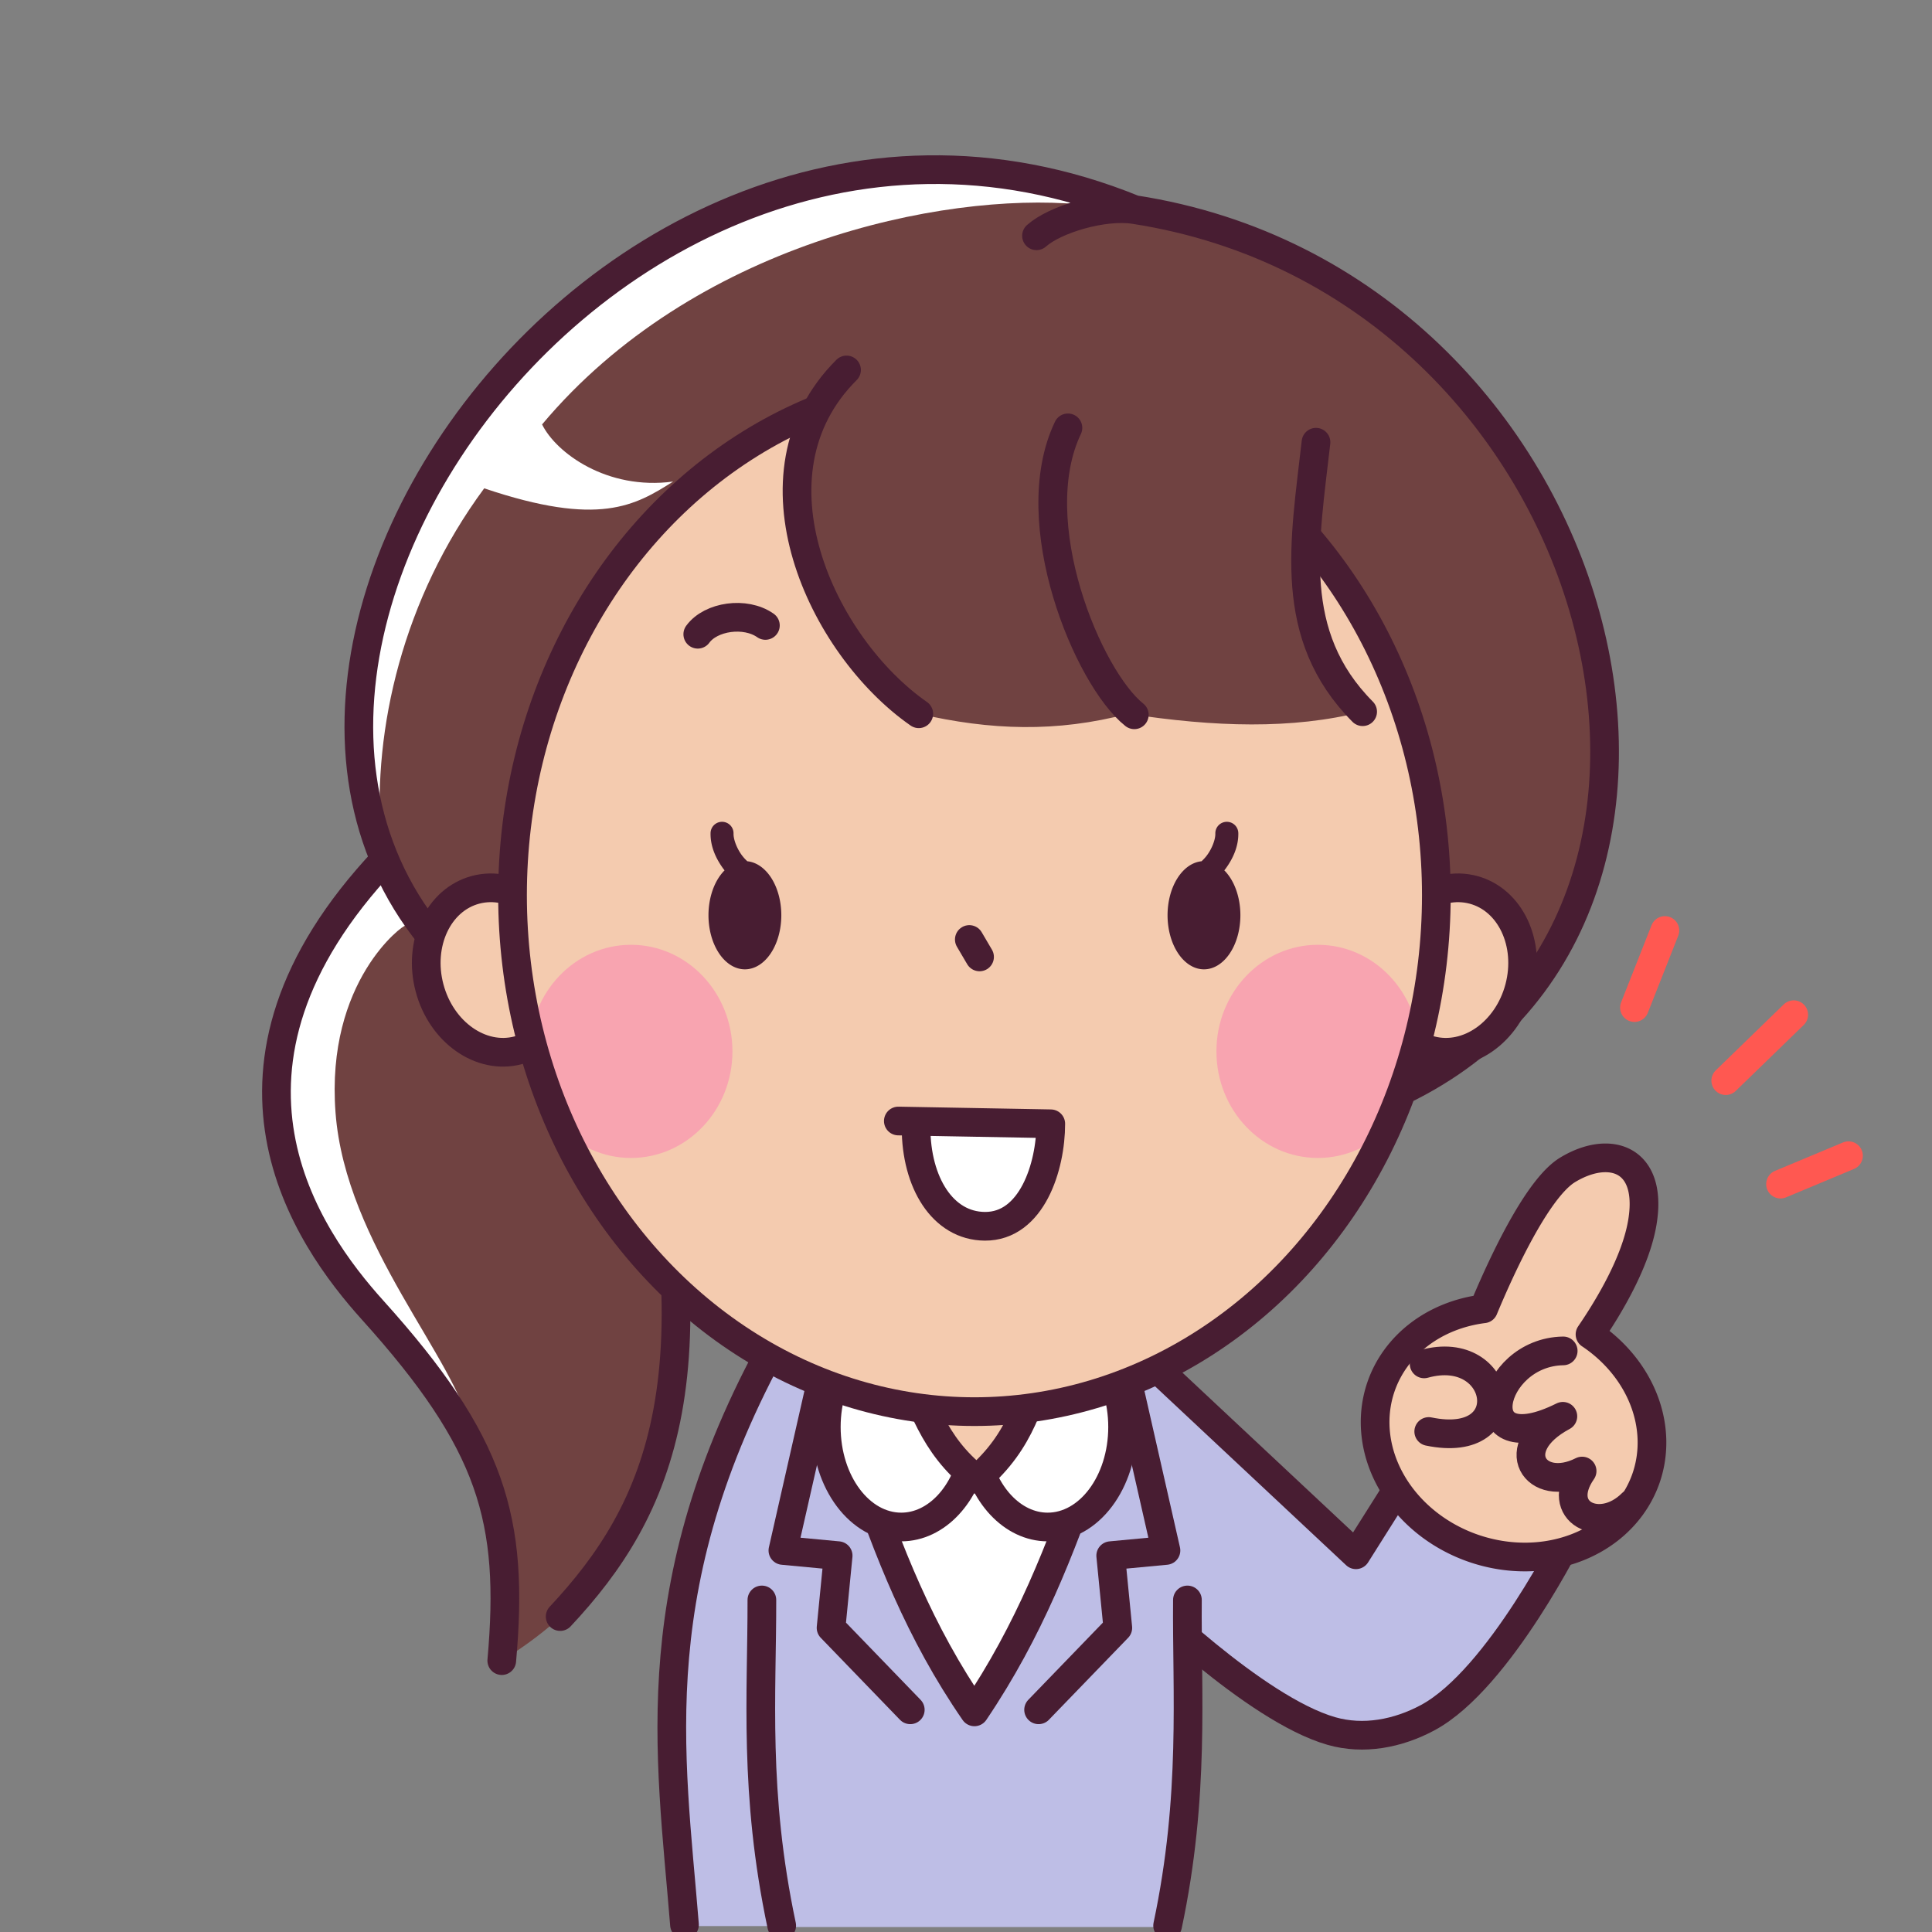 <svg width="120" height="120" xmlns="http://www.w3.org/2000/svg"><rect width="100%" height="100%" fill="#808080" stroke="none"/><path d="M48.613 82.55c-8.879 15.56-6.955 26.388-6.098 37.082h6.933c0-12.205 1.069-18.799 1.956-27.73" fill="#bebee6" fill-rule="evenodd"/><path d="M48.613 82.55c-8.879 15.56-6.955 26.306-6.098 37" fill="none" stroke="#481d32" stroke-linecap="round" stroke-linejoin="round" stroke-width="1.782"/><path d="M71.236 84.412L84.22 96.569l4.137-6.556 9.293 5.092s-4.502 9.183-8.975 11.584c-1.838.987-3.977 1.403-5.983.827-4.78-1.37-11.906-8.44-11.906-8.44" fill="#bebee6" fill-rule="evenodd" stroke="#481d32" stroke-linecap="round" stroke-linejoin="round" stroke-width="1.782"/><g stroke="#481d32" stroke-linecap="round" stroke-linejoin="round" stroke-width="1.323"><path d="M99.725 71.917c1.6.004 2.738 1.26 2.287 3.993-.404 2.45-2.049 5.21-3.253 6.972a8.707 7.625 18.97 0 1 3.486 8.91 8.707 7.625 18.97 0 1-10.714 4.381 8.707 7.625 18.97 0 1-5.755-10.041 8.707 7.625 18.97 0 1 6.372-4.84c1.034-2.484 3.289-7.456 5.217-8.628.811-.493 1.633-.75 2.36-.747z" fill="#f4cbaf" stroke-width="1.782"/><path d="M88.455 84.713c4.94-1.375 6.073 5.4.286 4.2m8.352-5.006c-4.616.072-6.093 7.086-.02 4.062-3.64 1.947-1.697 4.862 1.195 3.4-1.77 2.54 1.094 4.007 3.1 2.008" fill="none" stroke-width="1.782"/></g><path d="M31.165 103.144c9.746-5.975 14.18-16.949 8.02-39.844l-15.276-9.929c-12.268 13.007-4.818 23.507-.763 28.005 7.431 8.246 8.8 12.993 8.02 21.768z" fill="#704241" fill-rule="evenodd"/><path d="M25.162 57.504l-1.35-3.6c-.216-.359-6.964 5.725-6.752 14.582s8.16 14.367 12.242 20.522c-.915-4.574-7.835-11.672-8.461-19.892-.626-8.22 4.267-11.72 4.32-11.612z" fill="#fff" fill-rule="evenodd"/><path d="M23.91 53.371c-12.269 13.007-4.819 23.507-.764 28.005 7.431 8.246 8.8 12.993 8.02 21.768m3.627-2.737c6.182-6.61 10.17-15.103 4.392-37.107" fill="none" stroke="#481d32" stroke-linecap="round" stroke-width="1.782"/><path d="M35.447 64.7C3.46 49.832 35.532-1.225 70.454 13.018c29.598 4.626 39.786 44.3 16.04 54.992" fill="#704241" fill-rule="evenodd"/><path d="M67.053 12.691c-8.608-.776-24.01 2.491-33.383 13.671.865 1.761 4.034 4.102 8.138 3.549-2.347 1.479-4.57 2.839-11.733.42-5.062 6.856-6.906 14.949-6.424 21.686-3.848-7.689.584-21.851 8.178-29.818C41.6 11.946 58.092 7.53 67.053 12.69z" fill="#fff" fill-rule="evenodd"/><path d="M35.447 64.7C3.46 49.832 35.532-1.225 70.454 13.018m16.04 54.992c23.746-10.692 13.566-50.421-16.04-54.992-1.906-.294-4.911.593-6.075 1.627" fill="none" stroke="#481d32" stroke-linecap="round" stroke-width="1.782"/><path d="M50.678 82.941c-3.586 10.375-5.639 20.245-2.138 36.752h23.97c3.5-16.507 1.447-26.377-2.14-36.752z" fill="#bebee6"/><path d="M53.39 91.102c1.744 5.166 3.73 10.297 7.134 15.225 3.43-5.075 5.358-10.15 7.135-15.225" fill="#fff" fill-rule="evenodd" stroke="#481d32" stroke-linecap="round" stroke-linejoin="round" stroke-width="1.782"/><path d="M55.98 82.423c-2.572 0-4.658 2.78-4.657 6.21 0 3.431 2.085 6.212 4.658 6.212 2.184-.003 4.073-2.027 4.545-4.87.471 2.842 2.36 4.866 4.542 4.87 2.573 0 4.658-2.781 4.658-6.211s-2.085-6.211-4.658-6.211z" fill="#fff" stroke="#481d32" stroke-linecap="round" stroke-linejoin="round" stroke-width="1.782"/><path d="M56.087 84.69c1.283 2.432 1.769 4.978 4.583 7.192 2.88-2.478 3.178-4.956 4.292-7.434" fill="#f4cbaf" fill-rule="evenodd" stroke="#481d32" stroke-linecap="round" stroke-linejoin="round" stroke-width="1.782"/><path d="M51.077 85.514l-2.45 10.788 3.432.323-.44 4.482 4.92 5.092M69.97 85.514l2.45 10.788-3.432.323.441 4.483-4.92 5.091M72.523 119.603c1.711-8.07 1.18-14.517 1.23-20.227m-26.431 0c.01 5.805-.519 11.975 1.231 20.227" fill="none" stroke="#481d32" stroke-linecap="round" stroke-linejoin="round" stroke-width="1.782"/><g transform="matrix(1.347 0 0 1.347 47.33 -479.416)"><ellipse transform="rotate(-14.855)" cx="-114.531" cy="384.119" rx="3.213" ry="3.828" fill="#f4cbaf" stroke="#481d32" stroke-width="1.323"/><ellipse transform="scale(-1 1) rotate(-14.855)" cx="-133.466" cy="379.097" rx="3.213" ry="3.828" fill="#f4cbaf" stroke="#481d32" stroke-width="1.323"/><ellipse cx="9.795" cy="397.193" rx="21.299" ry="23.813" fill="#f4cbaf"/><path d="M9.559 399.235l.472.803" fill="none" stroke="#481d32" stroke-linecap="round" stroke-width="1.323"/><ellipse cx="-6.042" cy="404.394" rx="4.679" ry="4.915" fill="#ff69b4" fill-opacity=".392"/><ellipse cx="25.632" cy="404.394" rx="4.679" ry="4.915" fill="#ff69b4" fill-opacity=".392"/><ellipse cx="9.795" cy="397.193" rx="21.299" ry="23.813" fill="none" stroke="#481d32" stroke-linecap="round" stroke-linejoin="round" stroke-width="1.323"/></g><g><path d="M52.58 22.978c-6.522 6.492-1.544 17.154 4.486 21.355 4.455 1.031 8.55 1.173 13.006 0 5.374.826 10.182.984 14.564-.127-4.724-4.758-3.603-10.516-2.897-16.738-12.79-7.527-20.69-8.194-29.16-4.49z" fill="#704241" fill-rule="evenodd"/><path d="M52.58 22.978c-6.522 6.492-1.544 17.154 4.486 21.355m13.388.064c-2.864-2.27-6.927-11.958-4.123-17.822m18.305 17.63c-4.724-4.757-3.603-10.515-2.897-16.737" fill="none" stroke="#481d32" stroke-linecap="round" stroke-linejoin="round" stroke-width="1.782"/></g><g fill="#481d32" fill-rule="evenodd" color="#000" white-space="normal"><path d="M44.85 51.044a.713.713 0 0 0-.716.713c-.014.811.33 1.583.816 2.234l.055.068a2.262 3.361 0 0 0-1 2.786 2.262 3.361 0 0 0 2.262 3.362 2.262 3.361 0 0 0 2.262-3.362 2.262 3.361 0 0 0-2.111-3.35 2.774 2.774 0 0 1-.326-.357c-.337-.45-.537-1.01-.531-1.358a.713.713 0 0 0-.711-.736zM76.199 51.044a.713.713 0 0 1 .715.713c.014.811-.329 1.583-.816 2.234-.017.023-.037.045-.055.068a2.262 3.361 0 0 1 1 2.786 2.262 3.361 0 0 1-2.261 3.362 2.262 3.361 0 0 1-2.263-3.362 2.262 3.361 0 0 1 2.112-3.35c.114-.107.226-.224.326-.357.336-.45.537-1.01.53-1.358a.713.713 0 0 1 .712-.736z" solid-color="#000000" style="font-feature-settings:normal;font-variant-alternates:normal;font-variant-caps:normal;font-variant-ligatures:normal;font-variant-numeric:normal;font-variant-position:normal;isolation:auto;mix-blend-mode:normal;shape-padding:0;text-decoration-color:#000;text-decoration-line:none;text-decoration-style:solid;text-indent:0;text-orientation:mixed;text-transform:none"/></g><path d="M43.34 39.394c.809-1.112 2.953-1.423 4.2-.547" fill="none" stroke="#481d32" stroke-linecap="round" stroke-width="1.782"/><path d="M55.797 69.628l9.468.172c0 2.66-1.177 6.39-4.097 6.367-2.617-.02-4.27-2.715-4.27-6.139" fill="#fff" fill-rule="evenodd" stroke="#481d32" stroke-linecap="round" stroke-linejoin="round" stroke-width="1.782"/><path d="M114.813 71.783l-4.222 1.765m.82-10.523l-4.222 4.096m-3.78-9.326l-1.89 4.789" fill="none" stroke="#ff5851" stroke-linecap="round" stroke-linejoin="round" stroke-width="1.782"/></svg>